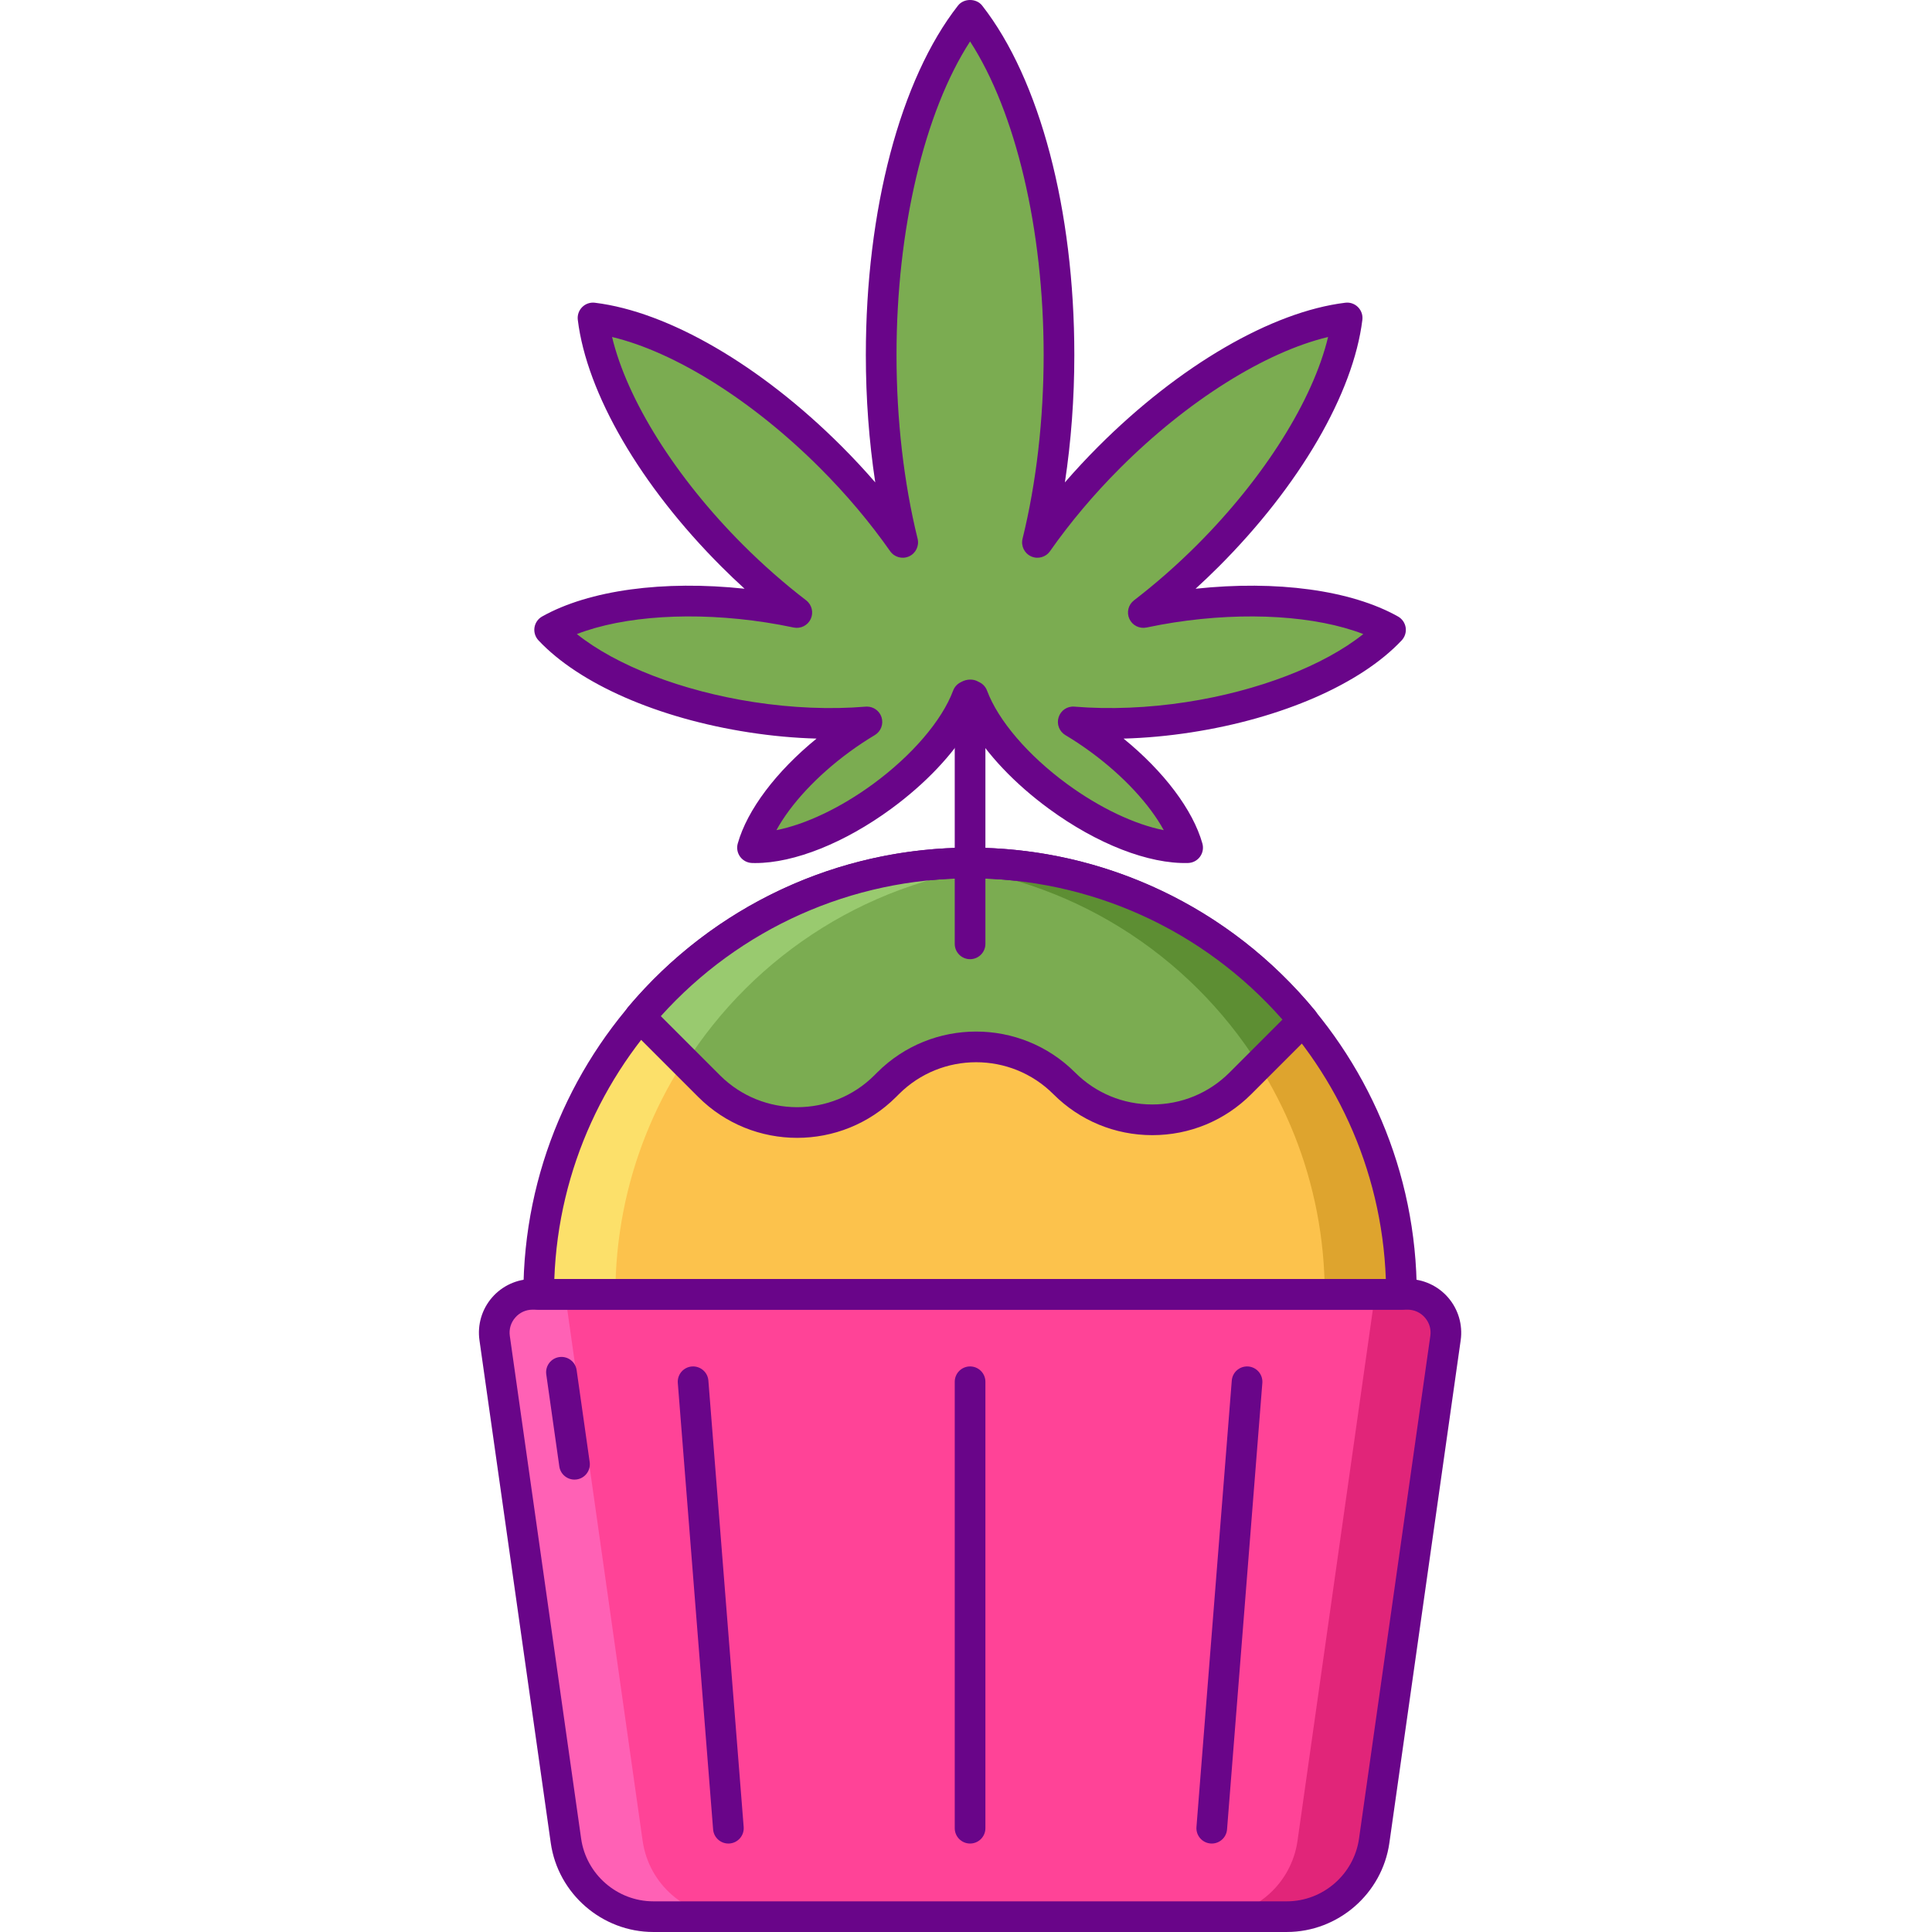 <svg height="503pt" viewBox="-124 0 503 503.916" width="503pt" xmlns="http://www.w3.org/2000/svg"><path d="m241.074 337.598c0-62.137-50.375-112.512-112.512-112.512s-112.512 50.375-112.512 112.512zm0 0" fill="#fcc24c"/><path d="m128.562 225.086c-3.371 0-6.703.176-10 .465 57.449 5.066 102.512 53.281 102.512 112.047h20c0-62.141-50.375-112.512-112.512-112.512zm0 0" fill="#dea42e"/><path d="m128.562 225.086c3.371 0 6.703.176 10 .465-57.449 5.066-102.512 53.281-102.512 112.047h-20c0-62.141 50.375-112.512 112.512-112.512zm0 0" fill="#fce06a"/><path d="m153.117 282.559c12.691 12.691 33.27 12.691 45.961 0l16.402-16.402c-20.637-25.078-51.906-41.07-86.918-41.07-34.574 0-65.488 15.609-86.129 40.145l18.051 18.051c12.688 12.691 33.266 12.691 45.957 0l.723-.723c12.688-12.691 33.266-12.691 45.953 0zm0 0" fill="#7bac51"/><path d="m211.172 499.914h-165.223c-11.465 0-21.184-8.438-22.793-19.789l-18.598-131.125c-.855-6.02 3.816-11.402 9.898-11.402h228.211c6.082 0 10.754 5.383 9.902 11.402l-18.598 131.125c-1.613 11.352-11.332 19.789-22.801 19.789zm0 0" fill="#ff4397"/><path d="m234.184 337.598-20.215 142.527c-1.609 11.352-11.328 19.789-22.797 19.789h20c11.469 0 21.188-8.438 22.797-19.789l18.598-131.125c.855-6.02-3.82-11.402-9.902-11.402zm0 0" fill="#e12579"/><path d="m22.938 337.598 20.219 142.527c1.609 11.352 11.328 19.789 22.793 19.789h-20c-11.465 0-21.184-8.438-22.793-19.789l-18.598-131.125c-.855-6.02 3.816-11.402 9.898-11.402zm0 0" fill="#ff61b5"/><g fill="#690589"><path d="m211.176 503.914h-165.227c-13.375 0-24.875-9.984-26.754-23.227l-18.598-131.125c-.57-4.02.629-8.078 3.289-11.145 2.66-3.062 6.516-4.82 10.57-4.82h228.211c4.059 0 7.91 1.758 10.57 4.82 2.66 3.066 3.859 7.125 3.293 11.145l-18.602 131.121c-1.875 13.246-13.379 23.23-26.754 23.23zm-196.719-162.316c-1.762 0-3.371.734-4.527 2.066-1.16 1.332-1.66 3.031-1.414 4.777l18.602 131.121c1.32 9.324 9.418 16.355 18.832 16.355h165.223c9.418 0 17.516-7.031 18.836-16.352l18.598-131.125c.25-1.746-.25-3.445-1.41-4.777-1.156-1.332-2.766-2.066-4.531-2.066zm0 0"/><path d="m25.383 385.918c-1.961 0-3.672-1.441-3.957-3.438l-3.402-24c-.312-2.188 1.211-4.215 3.398-4.523 2.191-.309 4.211 1.211 4.52 3.395l3.406 24c.309 2.191-1.211 4.215-3.398 4.527-.191.027-.379.039-.566.039zm0 0"/><path d="m128.562 480.844c-2.207 0-4-1.793-4-4v-116.445c0-2.207 1.793-4 4-4s4 1.793 4 4v116.445c0 2.207-1.793 4-4 4zm0 0"/><path d="m191.602 480.844c-.105 0-.207-.004-.316-.012-2.203-.176-3.848-2.102-3.676-4.301l9.211-116.445c.172-2.203 2.098-3.832 4.301-3.676 2.203.176 3.848 2.102 3.672 4.305l-9.207 116.441c-.164 2.098-1.918 3.688-3.984 3.688zm0 0"/><path d="m65.523 480.844c-2.066 0-3.82-1.59-3.984-3.688l-9.207-116.441c-.176-2.203 1.469-4.129 3.672-4.305 2.203-.156 4.129 1.473 4.301 3.676l9.207 116.445c.176 2.199-1.469 4.125-3.672 4.301-.105.008-.211.012-.316.012zm0 0"/><path d="m128.562 250.18c-2.207 0-4-1.789-4-4v-69.844c0-2.207 1.793-4 4-4s4 1.793 4 4v69.844c0 2.211-1.793 4-4 4zm0 0"/></g><path d="m185.602 187.074c23.434-3.613 42.992-12.535 52.621-22.793-12.273-6.879-33.605-9.496-57.039-5.883-2.527.391-5 .852-7.43 1.359 5.68-4.363 11.348-9.305 16.84-14.797 21.016-21.016 34.176-44.527 36.312-62.031-17.504 2.137-41.012 15.297-62.031 36.312-7.227 7.23-13.504 14.754-18.742 22.23 3.578-14.523 5.617-31.172 5.617-48.879 0-37.902-9.328-70.969-23.188-88.68-13.859 17.711-23.188 50.777-23.188 88.68 0 17.707 2.039 34.355 5.621 48.879-5.242-7.477-11.516-15-18.746-22.23-21.02-21.012-44.527-34.176-62.031-36.312 2.133 17.504 15.297 41.016 36.312 62.031 5.492 5.496 11.156 10.438 16.84 14.801-2.43-.508-4.902-.973-7.43-1.359-23.434-3.613-44.77-1-57.039 5.883 9.629 10.254 29.184 19.176 52.617 22.789 10.711 1.652 20.969 1.988 30.137 1.227-2.305 1.379-4.617 2.91-6.906 4.586-12.125 8.887-20.516 19.621-22.934 28.207 8.914.285 21.684-4.484 33.809-13.371 11.191-8.199 19.188-17.973 22.258-26.18.18-.098.375-.188.551-.285.043.004.086.016.129.02.039-.004.082-.016.125-.02.176.098.371.188.551.285 3.07 8.207 11.07 17.98 22.258 26.18 12.125 8.887 24.895 13.656 33.812 13.371-2.418-8.586-10.812-19.32-22.938-28.207-2.289-1.68-4.602-3.211-6.906-4.586 9.172.762 19.43.426 30.137-1.227zm0 0" fill="#7bac51"/><path d="m72.582 225.109c-.301 0-.598-.008-.891-.016-1.23-.039-2.375-.641-3.102-1.633-.727-.992-.957-2.266-.621-3.449 2.473-8.785 10.031-18.785 20.555-27.367-5.75-.156-11.633-.695-17.609-1.617-23.715-3.656-44.246-12.633-54.926-24.008-.84-.898-1.223-2.133-1.039-3.348.191-1.215.926-2.277 2-2.879 12.301-6.895 31.684-9.488 52.797-7.238-2.055-1.871-4.07-3.793-6.043-5.766-21.109-21.109-35.113-45.176-37.457-64.375-.148-1.219.273-2.441 1.145-3.312.867-.871 2.086-1.289 3.309-1.141 19.199 2.344 43.266 16.348 64.375 37.457 3.055 3.055 5.98 6.199 8.758 9.406-1.621-10.668-2.457-21.914-2.457-33.227 0-37.836 8.984-71.906 24.039-91.145 1.516-1.938 4.785-1.938 6.297 0 15.055 19.238 24.043 53.309 24.043 91.145 0 11.312-.84 22.559-2.461 33.23 2.781-3.211 5.703-6.355 8.758-9.41 21.113-21.109 45.18-35.113 64.375-37.457 1.227-.156 2.445.27 3.312 1.141.871.871 1.293 2.094 1.145 3.312-2.348 19.199-16.348 43.262-37.461 64.379-1.973 1.969-3.988 3.895-6.039 5.766 21.109-2.258 40.492.34 52.793 7.238 1.074.602 1.812 1.66 2 2.875s-.195 2.453-1.039 3.352c-10.68 11.375-31.211 20.348-54.926 24.004-5.973.922-11.863 1.461-17.613 1.621 10.523 8.578 18.086 18.578 20.559 27.363.332 1.188.102 2.457-.625 3.449-.727.996-1.871 1.598-3.102 1.633-10.281.301-23.777-4.965-36.301-14.141-8.961-6.57-16.164-14.203-20.57-21.672-4.406 7.469-11.609 15.102-20.57 21.672-12.16 8.91-25.312 14.156-35.406 14.156zm29.078-40.809c1.727 0 3.273 1.109 3.809 2.777.566 1.77-.16 3.703-1.758 4.656-2.23 1.332-4.449 2.805-6.594 4.375-8.512 6.238-15.367 13.652-19.07 20.422 7.57-1.492 16.703-5.797 25.215-12.039 10.152-7.438 17.957-16.539 20.879-24.355.34-.918 1.008-1.676 1.875-2.133l.328-.168c.617-.34 1.434-.574 2.164-.578.742-.023 1.473.137 2.117.496l.5.254c.863.457 1.523 1.215 1.867 2.129 2.922 7.816 10.727 16.918 20.875 24.355 8.512 6.238 17.645 10.543 25.215 12.039-3.703-6.77-10.559-14.184-19.074-20.422-2.145-1.574-4.363-3.047-6.59-4.375-1.598-.957-2.324-2.887-1.758-4.656.57-1.773 2.238-2.938 4.141-2.766 9.121.758 19.219.344 29.195-1.191 18.832-2.906 35.852-9.527 46.129-17.742-12.285-4.742-30.508-5.93-49.332-3.027-2.293.355-4.656.789-7.219 1.324-1.828.371-3.676-.551-4.457-2.25-.777-1.695-.281-3.703 1.203-4.84 5.695-4.375 11.23-9.238 16.449-14.453 17.586-17.59 30.246-37.824 34.176-54.238-16.414 3.93-36.645 16.59-54.238 34.176-6.852 6.855-13.008 14.156-18.297 21.699-1.105 1.574-3.172 2.145-4.93 1.344-1.754-.797-2.691-2.727-2.227-4.598 3.598-14.602 5.504-31.176 5.504-47.922 0-32.773-7.27-63.395-19.191-81.785-11.918 18.387-19.188 49.012-19.188 81.785 0 16.754 1.902 33.324 5.504 47.922.457 1.871-.477 3.801-2.23 4.598-1.75.801-3.824.23-4.93-1.344-5.289-7.543-11.445-14.844-18.297-21.699-17.59-17.59-37.82-30.25-54.238-34.176 3.926 16.414 16.59 36.648 34.176 54.238 5.215 5.211 10.746 10.074 16.449 14.453 1.48 1.137 1.977 3.145 1.199 4.844-.777 1.695-2.621 2.621-4.453 2.246-2.562-.539-4.926-.969-7.223-1.324-18.828-2.906-37.051-1.719-49.328 3.027 10.277 8.215 27.297 14.836 46.129 17.742 9.973 1.535 20.07 1.957 29.195 1.191.105-.008.219-.012.328-.012zm0 0" fill="#690589"/><path d="m241.074 341.598h-225.023c-2.207 0-4-1.793-4-4 0-64.246 52.266-116.512 116.512-116.512s116.512 52.266 116.512 116.512c0 2.207-1.793 4-4 4zm-220.953-8h216.883c-2.113-57.984-49.945-104.512-108.441-104.512-58.492 0-106.324 46.527-108.441 104.512zm0 0" fill="#690589"/><path d="m119.59 225.48c-.316.023-.633.055-.945.082 35.922 3.191 66.988 23.254 85.215 52.215l11.621-11.621c-1.254-1.523-2.551-3.012-3.883-4.465-.266-.293-.543-.57-.816-.859-1.043-1.117-2.105-2.223-3.195-3.301-.438-.434-.898-.855-1.344-1.281-.949-.906-1.902-1.801-2.883-2.672-.52-.461-1.051-.914-1.582-1.371-.941-.805-1.891-1.602-2.855-2.375-.57-.457-1.141-.906-1.719-1.348-.965-.75-1.949-1.477-2.941-2.191-.586-.426-1.176-.848-1.773-1.262-1.031-.715-2.078-1.402-3.133-2.082-.578-.375-1.156-.754-1.742-1.117-1.16-.715-2.34-1.402-3.527-2.074-.5-.285-.996-.586-1.504-.867-1.668-.914-3.359-1.793-5.082-2.629-.031-.016-.062-.031-.098-.047-1.766-.852-3.562-1.656-5.379-2.418-.512-.215-1.039-.406-1.555-.613-1.297-.52-2.598-1.031-3.914-1.504-.684-.246-1.379-.465-2.066-.699-1.176-.398-2.355-.785-3.551-1.145-.758-.227-1.52-.438-2.281-.645-1.152-.32-2.309-.625-3.477-.91-.789-.191-1.586-.375-2.387-.551-1.168-.254-2.344-.488-3.523-.707-.801-.148-1.602-.301-2.41-.434-1.219-.199-2.453-.367-3.688-.527-.777-.102-1.551-.211-2.332-.297-1.359-.145-2.73-.25-4.102-.352-.668-.047-1.328-.113-1.996-.152-2.051-.109-4.105-.176-6.184-.176-1.828 0-3.645.07-5.453.156-1.176.059-2.348.145-3.516.238zm0 0" fill="#5d8e33"/><path d="m138.328 225.48c.316.023.629.055.941.082-35.918 3.191-66.988 23.254-85.211 52.215l-11.625-11.621c1.254-1.523 2.551-3.012 3.883-4.465.266-.293.547-.57.816-.859 1.047-1.117 2.105-2.223 3.195-3.301.441-.434.898-.855 1.348-1.281.945-.906 1.902-1.801 2.879-2.672.523-.461 1.055-.914 1.586-1.371.938-.805 1.887-1.602 2.855-2.375.566-.457 1.141-.906 1.715-1.348.969-.75 1.949-1.477 2.941-2.191.59-.426 1.18-.848 1.777-1.262 1.027-.715 2.074-1.402 3.129-2.082.582-.375 1.156-.754 1.746-1.117 1.156-.715 2.34-1.402 3.523-2.074.504-.285.996-.586 1.504-.867 1.672-.914 3.363-1.793 5.082-2.629.031-.016.066-.031.098-.047 1.766-.852 3.562-1.656 5.379-2.418.516-.215 1.039-.406 1.559-.613 1.297-.52 2.594-1.031 3.914-1.504.684-.246 1.379-.465 2.066-.699 1.176-.398 2.355-.785 3.551-1.145.754-.227 1.52-.438 2.281-.645 1.152-.32 2.309-.625 3.477-.91.789-.191 1.586-.375 2.387-.551 1.168-.254 2.344-.488 3.523-.707.801-.148 1.602-.301 2.41-.434 1.219-.199 2.453-.367 3.688-.527.777-.102 1.551-.211 2.332-.297 1.359-.145 2.73-.25 4.102-.352.668-.047 1.328-.113 1.996-.152 2.051-.109 4.105-.176 6.184-.176 1.828 0 3.645.07 5.453.156 1.172.059 2.344.145 3.516.238zm0 0" fill="#99ca6f"/><path d="m83.461 296.781c-9.348 0-18.691-3.555-25.805-10.672l-18.051-18.051c-1.465-1.465-1.57-3.812-.234-5.402 22.223-26.418 54.73-41.57 89.191-41.57 34.961 0 67.77 15.5 90.008 42.531 1.305 1.59 1.195 3.914-.262 5.367l-16.402 16.406c-6.895 6.895-16.059 10.688-25.809 10.688-9.746 0-18.914-3.793-25.805-10.688-11.113-11.109-29.188-11.109-40.301 0l-.719.719c-7.117 7.113-16.465 10.672-25.812 10.672zm-35.559-31.742 15.41 15.414c11.113 11.109 29.188 11.105 40.301 0l.719-.723c14.23-14.23 37.387-14.23 51.617 0 5.383 5.383 12.539 8.344 20.148 8.344 7.613 0 14.77-2.961 20.152-8.344l13.793-13.797c-20.637-23.461-50.129-36.848-81.48-36.848-30.871 0-60.062 13.059-80.66 35.953zm0 0" fill="#690589"/></svg>